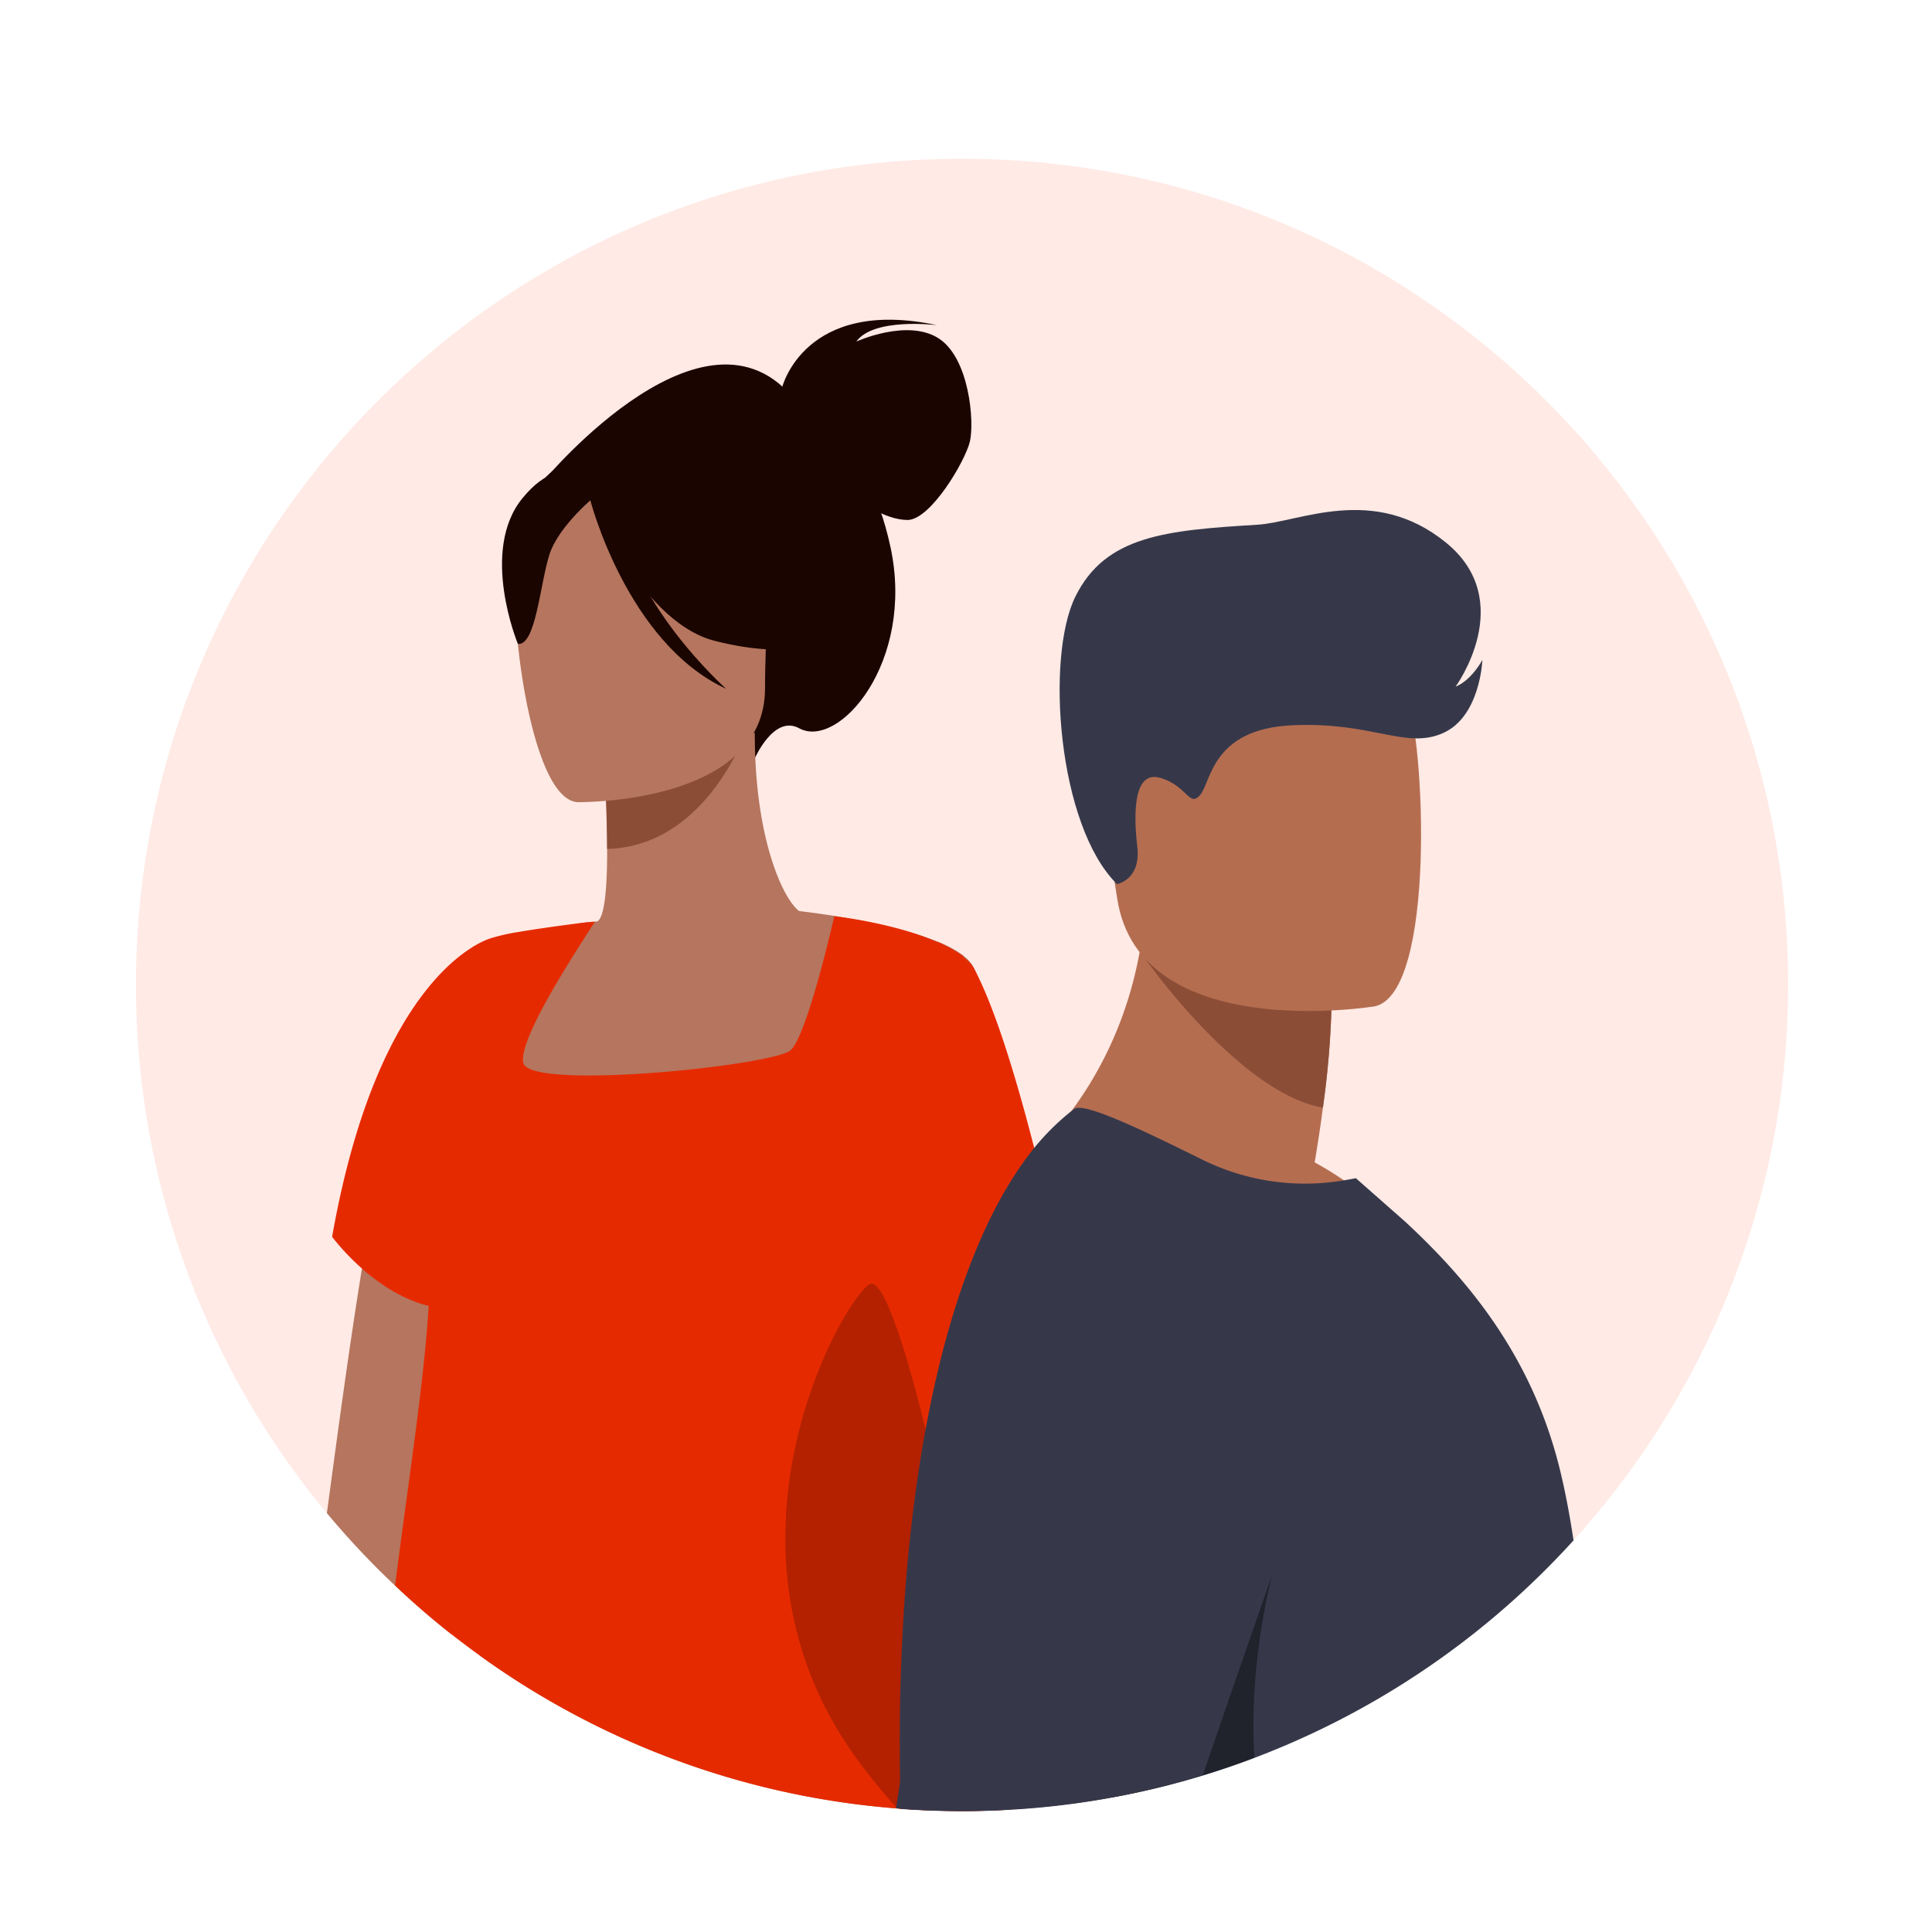 <svg id="Layer_1" data-name="Layer 1" xmlns="http://www.w3.org/2000/svg" viewBox="0 0 533.74 533.74"><defs><style>.cls-1{fill:#ffeae5;}.cls-2{fill:#1a0500;}.cls-3{fill:#b5755e;}.cls-4{fill:#8c4d37;}.cls-5{fill:#e62a00;}.cls-6{fill:#b32100;}.cls-7{fill:#b56d50;}.cls-8{fill:#36384a;}.cls-9{fill:#20222c;}</style></defs><path class="cls-1" d="M494,272.08A228.41,228.41,0,0,1,346.5,485.61c-4.65,1.77-9.39,3.39-14.18,4.84q-4.69,1.44-9.48,2.66c-4.12,1.06-8.29,2-12.51,2.84-1.15.23-2.31.46-3.47.66-3.59.66-7.22,1.22-10.86,1.71-5.69.75-11.45,1.3-17.26,1.61-2.63.16-5.26.26-7.91.32-1.68,0-3.36.05-5.05.05-5.69,0-11.34-.21-16.92-.62l-1-.08h0l-.31,0a226.86,226.86,0,0,1-115-42.18q-4-2.85-7.82-5.87-8.13-6.4-15.64-13.52A227.87,227.87,0,0,1,37.57,272.08c0-126,102.17-228.22,228.21-228.22S494,146,494,272.08Z"/><path class="cls-2" d="M150.39,132.6s46.27-55.6,70.76-20c0,0,18.28,7.58,24.89,38.68,6.74,31.74-14.36,55.87-25.27,49.91-7-3.83-12.3,8.42-12.3,8.42Z"/><path class="cls-2" d="M216.1,106.94s6.22-24.89,42.77-17.11c0,0-17.5-2.21-22.29,4.53,0,0,13.87-6.35,22.55-1s10.11,23.2,8.81,28.64-10.88,21.65-17.23,21.65S236.84,138,236.84,138Z"/><path class="cls-3" d="M270.83,500.25c-1.68,0-3.36.05-5.05.05q-9.06,0-17.94-.7h0a226.82,226.82,0,0,1-115.26-42.2c4.33-22.1,4.1-38.56,2.22-52.4-2.27-16.65-6.92-29.51-8.92-43.78a90.47,90.47,0,0,1-.76-18.78c1-15.23,5.88-30.84,11.73-44.61,0,0,0,0,0,0a246.55,246.55,0,0,1,14.73-28.93c5.12-8.64,8.93-13.93,8.93-13.93h.17l3.65-.35.66-.06c2.18-1.15,2.77-10.32,2.74-20,0-.57,0-1.13,0-1.7,0-1.13,0-2.27-.05-3.39,0-.7,0-1.4,0-2.09l0-1,0-1c0-.49,0-1-.05-1.46,0-.83-.06-1.64-.09-2.42,0-.06,0-.12,0-.18,0-.57-.05-1.14-.08-1.68,0-.37,0-.72,0-1.06,0-.56-.06-1.08-.08-1.59l0-.58c-.09-1.63-.17-3-.23-4,0-.09,0-.18,0-.27-.06-.94-.1-1.48-.1-1.48l26.66-5.28h0l10.26-2,2.22-.44,2.33-.47v0c0,2.44.05,4.82.15,7.12,1,23.23,7.4,38.39,12.13,42.16a4.26,4.26,0,0,0,1.55.86,18.79,18.79,0,0,1,7.58,3.89c18,14.13,39.94,62.44,33.24,107.56a99.79,99.79,0,0,1-4.84,19.4c-1.08,3-2.1,5.77-3.07,8.39a.08.08,0,0,1,0,0c-7.68,20.83-11.6,30.47-11.39,39.47.31,12.83,9,24.35,27.17,65.11A4.93,4.93,0,0,1,270.83,500.25Z"/><path class="cls-4" d="M166.81,210.62s.89,12.32.91,23.92c21.91-.62,33.49-20.6,38.23-31.68Z"/><path class="cls-2" d="M210,198.6s11.48-18.13,14.24-33.64c2-11.08-3.67-52.12-44.92-46.21a56,56,0,0,0-23.24,8.79c-8.95,6-21.87,19.1-7.42,54.92l3.75,12.1Z"/><path class="cls-3" d="M159.49,221.61s51.83.85,51.86-31.43,6.75-53.92-26.34-55.83-39.53,10.4-42.16,21.17S146,220.55,159.49,221.61Z"/><path class="cls-2" d="M164.93,136.63s-10.6,8.46-13.18,16.68-3.75,25.15-8.68,24.57c0,0-10.69-25.74,1.32-40.31C157.13,122.13,164.93,136.63,164.93,136.63Z"/><path class="cls-3" d="M322.84,493.11A226.47,226.47,0,0,1,296,498.32C282.7,474.44,269,448,266.65,437.07c-1.47-6.94-5-20.56-9.12-36-.16-.61-.33-1.23-.5-1.85-.66-2.45-1.33-4.94-2-7.44-.13-.5-.27-1-.4-1.5,0,0,0,0,0-.06-1.17-4.3-2.36-8.66-3.55-13a.64.64,0,0,1,0-.07.14.14,0,0,0,0-.06c-7.44-27.08-14.61-52.37-14.61-52.37l-3.84-16.59-7.72-33.45h0l-5.34-23.12,1.06.11c1.71.2,5.35.65,9.92,1.37,8.3,1.32,19.66,3.57,28,6.91l.39.16.1,0,.21.08c4.13,1.73,7.43,3.74,9.11,6.06l0,0a6.4,6.4,0,0,1,.69,1.17c10.75,23.64,21.48,83.29,29,125.84.19,1.06.37,2.11.55,3.15,3.93,22.19,6.93,39.14,8.53,42.88C309.83,445.78,315.86,469,322.84,493.11Z"/><path class="cls-3" d="M163.69,266.69,158,297l-5,26.77-3.14,16.73s-8,33.24-15.07,64.5c-.83,3.64-1.65,7.25-2.44,10.78-3.3,14.68-6.16,27.93-7.6,35.75q-8.13-6.4-15.64-13.52a226.32,226.32,0,0,1-18.8-20q.42-3.12.86-6.38c2.5-18.6,5.47-40.44,8.82-61.17,4.38-27,9.41-52.16,14.93-65.77.94-2.33,3.45-4.44,6.88-6.34h0c.83-.45,1.71-.9,2.64-1.34a88,88,0,0,1,11.93-4.37c5.22-1.54,10.61-2.81,15.2-3.76,1.53-.32,3-.6,4.29-.85C160.55,267.15,163.69,266.69,163.69,266.69Z"/><path class="cls-5" d="M298.56,396.52c1.43-.66,2.88-1.4,4.33-2.2-8.78-42.85-21.27-102.93-33.77-126.74a7.53,7.53,0,0,0-.83-1.22l0,0a13.25,13.25,0,0,0-2.22-2l.12-.15a38.77,38.77,0,0,0-7.22-4l-.1,0-.39-.16c-12.2-5.22-28-6.93-28-6.93v0c0,.17-.32,1.43-.79,3.38-1,4.15-2.81,11.47-4.85,18.26h0c-2.13,7.09-4.49,13.61-6.4,15.36-3.39,3.11-40.05,7.65-60.42,6.92-7.68-.28-13-1.29-13.47-3.42-.87-4.34,5.55-16.06,11.31-25.55,4.1-6.75,7.87-12.38,8.46-13.44a36,36,0,0,0-3.65.35h-.17c-7.72,1-13.16,1.79-17.08,2.46a56,56,0,0,0-7.67,1.71h0c-1.24.34-31,9.14-44,82.52,0,0,10.58,14.51,25.49,18.79.39.12.79.21,1.19.31h0c-1.27,21.17-5.73,49.23-9.28,77.25q7.5,7.11,15.64,13.52,3.84,3,7.82,5.87a226.82,226.82,0,0,0,115.26,42.2h0q8.88.7,17.94.7c1.69,0,3.37,0,5.05-.05,2.65-.06,5.28-.16,7.91-.32-.19-.83-.37-1.66-.56-2.51-.38-1.7-.77-3.44-1.19-5.21-.21-.89-.42-1.79-.62-2.69-.51-2.12-1-4.29-1.55-6.49s-1.06-4.46-1.61-6.75c-.72-3-1.46-6-2.2-9.11-.25-1.06-.51-2.12-.76-3.19s-.53-2.2-.79-3.3q-1.65-6.92-3.28-14.08l-.54-2.37c-.45-2-.9-4-1.35-6.08-.16-.75-.33-1.51-.49-2.28-.34-1.53-.67-3.07-1-4.61-.16-.78-.33-1.55-.48-2.33l-.66-3.23c-.66-3.24-1.29-6.49-1.89-9.73-.2-1.12-.41-2.23-.6-3.34q-.63-3.5-1.2-7c-.13-.78-.25-1.55-.38-2.32l-.36-2.32.29.08C263.18,402.56,279.45,405.43,298.56,396.52Z"/><path class="cls-6" d="M278.74,499.93c-2.63.16-5.26.26-7.91.32-1.68,0-3.36.05-5.05.05q-9.06,0-17.94-.7h0c-2.92-3.28-6-6.91-9.06-10.93-47.2-61-4-132.7,1.78-134,2.88-.66,7,10.8,10.46,22.5a.14.14,0,0,1,0,.06.64.64,0,0,0,0,.07c1.33,4.53,2.56,9.1,3.55,13,0,0,0,0,0,.06.13.52.26,1,.39,1.54,1.37,5.4,2.23,9.17,2.23,9.17l.36,2.32c.13.77.25,1.54.38,2.32q.57,3.48,1.2,7c.19,1.11.4,2.22.6,3.34.6,3.24,1.23,6.49,1.89,9.73l.66,3.23.48,2.33c.32,1.54.65,3.08,1,4.61.16.77.33,1.53.49,2.28.45,2,.9,4.06,1.35,6.08l.54,2.37q1.62,7.15,3.28,14.08c.26,1.1.53,2.21.79,3.3s.51,2.13.76,3.19c.74,3.09,1.48,6.13,2.2,9.11q.82,3.44,1.61,6.75c.53,2.2,1,4.37,1.55,6.49.2.9.41,1.8.62,2.69.42,1.77.81,3.51,1.19,5.21C278.37,498.27,278.55,499.1,278.74,499.93Z"/><path class="cls-2" d="M163,137.91s10.11,39.67,37.59,52.37c0,0-27.48-24.37-29.82-50.55S163,137.91,163,137.91Z"/><path class="cls-2" d="M161.41,133.56s14.19,37.87,36,43.47,31.22-.23,31.22-.23-16.7-13.27-20.17-36.43C208.43,140.37,172.11,115.53,161.41,133.56Z"/><path class="cls-7" d="M389.83,342.83c-39.43,12.44-107.66-21.14-107.66-21.14s36.36-27.29,34.45-84l30.49,24.57,20.71,16.69A246.27,246.27,0,0,1,365.47,306c-.59,4.54-1.34,9.59-2.28,15.12A94.32,94.32,0,0,1,389.83,342.83Z"/><path class="cls-4" d="M367.82,278.93A246.27,246.27,0,0,1,365.47,306c-22.94-3.94-49-41-49-41,11.69-3.37,21.92-4,30.62-2.74Z"/><path class="cls-7" d="M379.88,278s-65.13,10.82-71.25-29.85S290,181.5,331.32,172.87s51.76,5.67,57.1,18.75S396.67,274.13,379.88,278Z"/><path class="cls-8" d="M430.85,405.61c-7.9-31.78-26.07-52.72-42.66-68.12l-13.62-12c-1.12.23-2.26.43-3.39.61a64,64,0,0,1-39.06-5.75c-15.6-7.7-32.58-16-35.35-14l-.69.53a67.52,67.52,0,0,0-13.72,14.73l-.13.17c-22.66,32.32-33.91,93.49-33.65,161.52,0,2.27,0,4.54.06,6.83,0,.71,0,1.42,0,2.13v.19q.06,3.63.18,7.29c5.58.41,11.23.62,16.92.62,1.69,0,3.37,0,5.05-.05,2.65-.06,5.28-.16,7.91-.32,5.81-.31,11.57-.86,17.26-1.61,3.64-.49,7.27-1.05,10.86-1.71,1.16-.2,2.32-.43,3.47-.66,4.22-.82,8.39-1.78,12.51-2.84q4.79-1.22,9.48-2.66c4.79-1.45,9.53-3.07,14.18-4.84a228.39,228.39,0,0,0,88.25-60.12C433.57,418,432.27,411.33,430.85,405.61Z"/><path class="cls-8" d="M308.58,244.24s6.68-1.12,5.61-10.33-1.07-21.24,6.42-19,7.85,8.23,10.93,4.73,3.13-18.24,25.4-19.27,31.33,6.73,41.68,2.17,10.91-20.23,10.91-20.23-2.95,5.6-7.4,7.38c0,0,17.28-23.63-2.72-39.84s-40.41-5.59-52-4.89c-25.5,1.54-42,3.07-50.31,19.83S292.21,228.1,308.58,244.24Z"/><path class="cls-9" d="M351.33,435.51h0s0,0,0,0l0,.07c-.49,1.93-6.41,25-4.78,50-4.65,1.77-9.39,3.39-14.18,4.84q-4.69,1.44-9.48,2.66c-4.12,1.06-8.29,2-12.51,2.84-1.15.23-2.31.46-3.47.66q1.78-4.44,3.63-8.72v0C322.23,460.62,336.13,438.9,351.33,435.51Z"/><path class="cls-8" d="M272.41,350.53s-11,63.82-21.23,126.44h0q-1.27,7.74-2.5,15.4h0q-.59,3.62-1.16,7.19l.31,0h0l1,.08c5.58.41,11.23.62,16.92.62,1.69,0,3.37,0,5.05-.05,2.65-.06,5.28-.16,7.91-.32,5.81-.31,11.57-.86,17.26-1.61,3.64-.49,7.27-1.05,10.86-1.71,1.16-.2,2.32-.43,3.47-.66,4.22-.82,8.39-1.78,12.51-2.84q4.79-1.22,9.48-2.66c9.91-28.94,18.29-52.89,19-54.82l0-.07s0,0,0,0h0Z"/></svg>